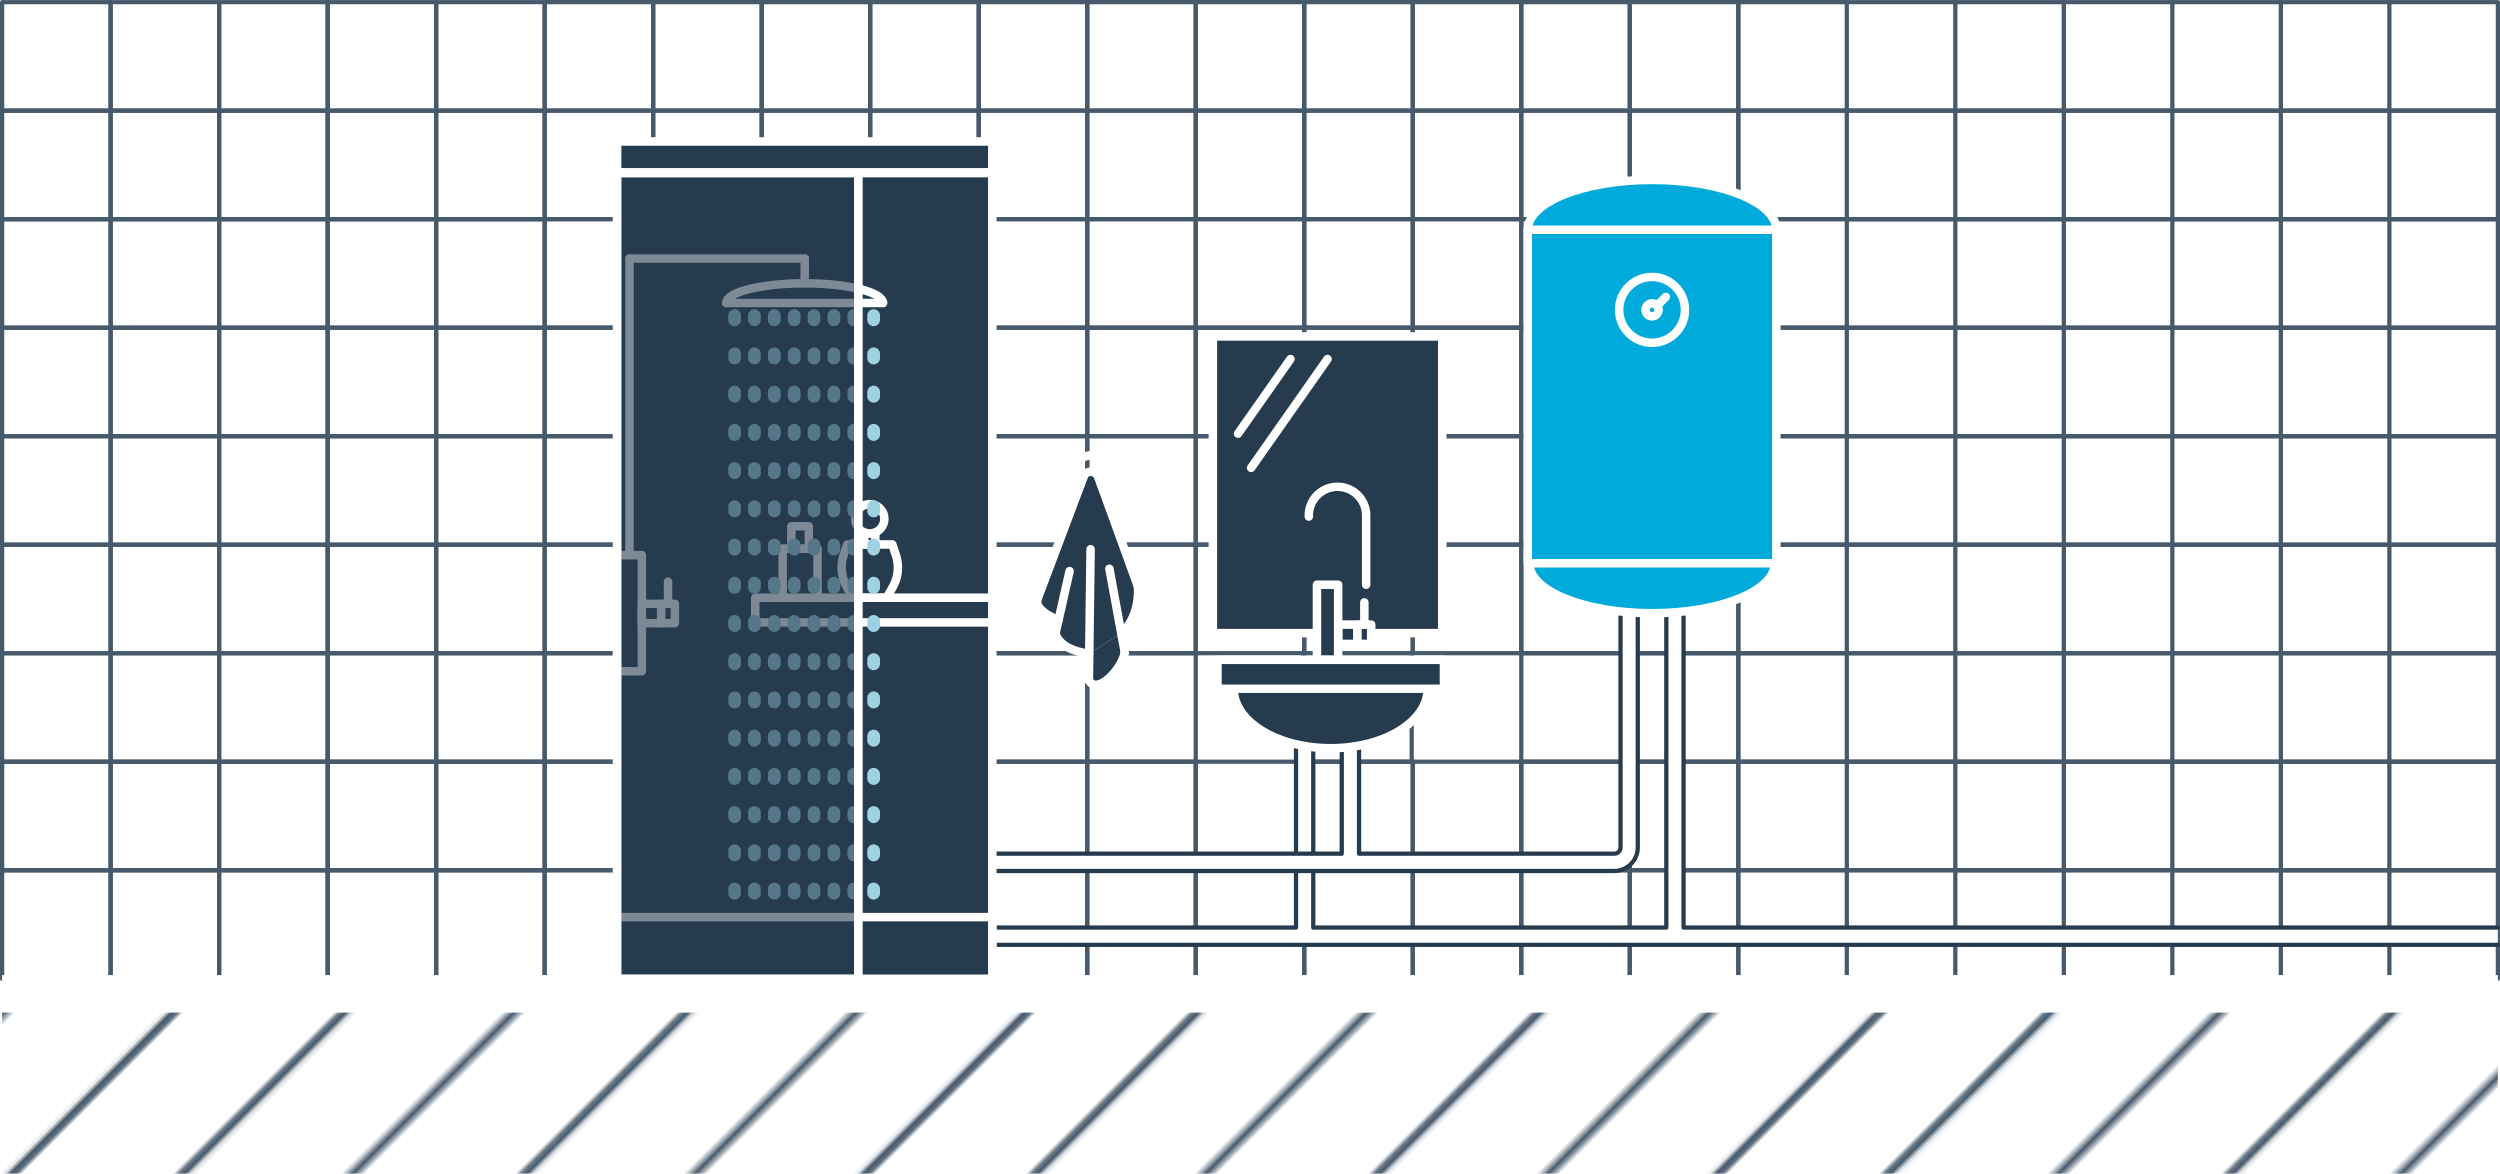<svg xmlns="http://www.w3.org/2000/svg" xmlns:xlink="http://www.w3.org/1999/xlink" viewBox="0 0 588.65 276.34"><defs><style>.cls-1,.cls-10,.cls-11,.cls-14,.cls-15,.cls-3,.cls-4,.cls-7{fill:none;}.cls-2{clip-path:url(#clip-path);}.cls-3,.cls-4{stroke:#475a6c;}.cls-3{stroke-miterlimit:10;}.cls-3,.cls-7{stroke-width:2px;}.cls-10,.cls-11,.cls-14,.cls-4,.cls-7{stroke-linecap:round;}.cls-10,.cls-11,.cls-14,.cls-15,.cls-4,.cls-7{stroke-linejoin:round;}.cls-5{fill:url(#SVGID_0000015585652899412742698);}.cls-6{fill:#263b4e;}.cls-14,.cls-15,.cls-7{stroke:#fff;}.cls-8{fill:#00aadb;}.cls-9{fill:#fff;}.cls-10{stroke:#263b4e;}.cls-11{stroke:#9ed2e2;stroke-width:3px;stroke-dasharray:1 8;}.cls-12{opacity:0.6;}.cls-13{clip-path:url(#clip-path-2);}.cls-14,.cls-15{stroke-width:1.99px;}</style><clipPath id="clip-path"><rect class="cls-1" x="0.01" width="240.95" height="141.73"/></clipPath><pattern id="SVGID_0000015585652899412742698" data-name="SVGID 0000015585652899412742698" width="240.95" height="141.73" patternTransform="translate(3117.67 8708.99) rotate(-45)" patternUnits="userSpaceOnUse" viewBox="0 0 240.95 141.73"><rect class="cls-1" width="240.95" height="141.73"/><rect class="cls-1" width="240.95" height="141.73"/><rect class="cls-1" width="240.95" height="141.73"/><rect class="cls-1" x="0.01" width="240.95" height="141.73"/><g class="cls-2"><line class="cls-3" x1="0.01" y1="127.56" x2="240.95" y2="127.56"/><line class="cls-3" x1="0.01" y1="99.21" x2="240.95" y2="99.21"/><line class="cls-3" x1="0.01" y1="70.86" x2="240.95" y2="70.86"/><line class="cls-3" x1="0.01" y1="42.52" x2="240.95" y2="42.52"/><line class="cls-3" x1="0.01" y1="14.17" x2="240.95" y2="14.17"/></g></pattern><clipPath id="clip-path-2"><rect class="cls-1" x="144.31" y="39.74" width="58.78" height="191.71"/></clipPath></defs><g id="Layer_2" data-name="Layer 2"><g id="Layer_1-2" data-name="Layer 1"><polyline class="cls-4" points="434.85 0.51 460.4 0.51 460.4 26.06 434.85 26.06"/><polyline class="cls-4" points="434.85 26.06 460.4 26.06 460.4 51.61 434.85 51.61"/><polyline class="cls-4" points="434.85 51.61 460.4 51.61 460.4 77.16 434.85 77.16"/><polyline class="cls-4" points="434.85 77.16 460.4 77.16 460.4 102.71 434.85 102.71"/><polyline class="cls-4" points="434.85 102.71 460.4 102.71 460.4 128.26 434.85 128.26"/><polyline class="cls-4" points="434.85 128.25 460.4 128.25 460.4 153.81 434.85 153.81"/><polyline class="cls-4" points="434.85 153.81 460.4 153.81 460.4 179.36 434.85 179.36"/><polyline class="cls-4" points="434.85 179.36 460.4 179.36 460.4 204.9 434.85 204.9"/><polyline class="cls-4" points="434.85 204.9 460.4 204.9 460.4 230.46"/><polyline class="cls-4" points="460.4 0.51 485.95 0.51 485.95 26.06 460.4 26.06"/><polyline class="cls-4" points="460.4 26.06 485.95 26.06 485.95 51.61 460.4 51.61"/><polyline class="cls-4" points="460.4 51.61 485.95 51.61 485.95 77.16 460.4 77.16"/><polyline class="cls-4" points="460.4 77.16 485.95 77.16 485.95 102.71 460.4 102.71"/><polyline class="cls-4" points="460.4 102.71 485.95 102.71 485.95 128.26 460.4 128.26"/><polyline class="cls-4" points="460.4 128.26 485.95 128.26 485.95 153.81 460.4 153.81"/><polyline class="cls-4" points="460.4 153.81 485.95 153.81 485.95 179.36 460.4 179.36"/><polyline class="cls-4" points="460.4 179.36 485.95 179.36 485.95 204.91 460.4 204.91"/><polyline class="cls-4" points="460.4 204.91 485.95 204.91 485.95 230.46"/><polyline class="cls-4" points="485.95 0.51 511.5 0.51 511.5 26.06 485.95 26.06"/><polyline class="cls-4" points="485.95 26.06 511.5 26.06 511.5 51.61 485.95 51.61"/><polyline class="cls-4" points="485.95 51.61 511.5 51.61 511.5 77.16 485.95 77.16"/><polyline class="cls-4" points="485.95 77.16 511.5 77.16 511.5 102.71 485.95 102.71"/><polyline class="cls-4" points="485.95 102.71 511.5 102.71 511.5 128.26 485.95 128.26"/><polyline class="cls-4" points="485.95 128.25 511.5 128.25 511.5 153.81 485.95 153.81"/><polyline class="cls-4" points="485.95 153.81 511.5 153.81 511.5 179.36 485.95 179.36"/><polyline class="cls-4" points="485.95 179.36 511.5 179.36 511.5 204.9 485.95 204.9"/><polyline class="cls-4" points="485.95 204.9 511.5 204.9 511.5 230.46"/><polyline class="cls-4" points="511.5 0.51 537.05 0.51 537.05 26.06 511.5 26.06"/><polyline class="cls-4" points="511.5 26.06 537.05 26.06 537.05 51.61 511.5 51.61"/><polyline class="cls-4" points="511.5 51.61 537.05 51.61 537.05 77.16 511.5 77.16"/><polyline class="cls-4" points="511.5 77.16 537.05 77.16 537.05 102.71 511.5 102.71"/><polyline class="cls-4" points="511.5 102.71 537.05 102.71 537.05 128.26 511.5 128.26"/><polyline class="cls-4" points="511.5 128.26 537.05 128.26 537.05 153.81 511.5 153.81"/><polyline class="cls-4" points="511.5 153.81 537.05 153.81 537.05 179.36 511.5 179.36"/><polyline class="cls-4" points="511.5 179.36 537.05 179.36 537.05 204.91 511.5 204.91"/><polyline class="cls-4" points="511.5 204.91 537.05 204.91 537.05 230.46"/><polyline class="cls-4" points="537.05 0.51 562.6 0.51 562.6 26.06 537.05 26.06"/><polyline class="cls-4" points="537.05 26.06 562.6 26.06 562.6 51.61 537.05 51.61"/><polyline class="cls-4" points="537.05 51.61 562.6 51.61 562.6 77.16 537.05 77.16"/><polyline class="cls-4" points="537.05 77.16 562.6 77.16 562.6 102.71 537.05 102.71"/><polyline class="cls-4" points="537.05 102.71 562.6 102.71 562.6 128.26 537.05 128.26"/><polyline class="cls-4" points="537.05 128.26 562.6 128.26 562.6 153.81 537.05 153.81"/><polyline class="cls-4" points="537.05 153.81 562.6 153.81 562.6 179.36 537.05 179.36"/><polyline class="cls-4" points="537.05 179.36 562.6 179.36 562.6 204.91 537.05 204.91"/><polyline class="cls-4" points="537.05 204.91 562.6 204.91 562.6 230.46"/><polyline class="cls-4" points="562.6 0.51 588.15 0.51 588.15 26.06 562.6 26.06"/><polyline class="cls-4" points="562.6 26.06 588.15 26.06 588.15 51.61 562.6 51.61"/><polyline class="cls-4" points="562.6 51.61 588.15 51.61 588.15 77.16 562.6 77.16"/><polyline class="cls-4" points="562.6 77.16 588.15 77.16 588.15 102.71 562.6 102.71"/><polyline class="cls-4" points="562.6 102.71 588.15 102.71 588.15 128.26 562.6 128.26"/><polyline class="cls-4" points="562.6 128.26 588.15 128.26 588.15 153.81 562.6 153.81"/><polyline class="cls-4" points="562.6 153.81 588.15 153.81 588.15 179.36 562.6 179.36"/><polyline class="cls-4" points="562.6 179.36 588.15 179.36 588.15 204.91 562.6 204.91"/><polyline class="cls-4" points="562.6 204.91 588.15 204.91 588.15 230.46"/><rect class="cls-4" x="102.7" y="0.51" width="25.55" height="25.55"/><rect class="cls-4" x="102.7" y="26.06" width="25.55" height="25.55"/><rect class="cls-4" x="102.7" y="51.61" width="25.55" height="25.55"/><rect class="cls-4" x="102.7" y="77.16" width="25.55" height="25.55"/><rect class="cls-4" x="102.7" y="102.71" width="25.55" height="25.55"/><rect class="cls-4" x="102.7" y="128.26" width="25.55" height="25.55"/><rect class="cls-4" x="102.7" y="153.81" width="25.55" height="25.55"/><rect class="cls-4" x="102.7" y="179.36" width="25.55" height="25.55"/><rect class="cls-4" x="102.7" y="204.91" width="25.55" height="25.55"/><rect class="cls-4" x="77.15" y="0.51" width="25.55" height="25.55"/><rect class="cls-4" x="77.15" y="26.06" width="25.55" height="25.55"/><rect class="cls-4" x="77.15" y="51.61" width="25.55" height="25.55"/><rect class="cls-4" x="77.15" y="77.16" width="25.55" height="25.55"/><rect class="cls-4" x="77.15" y="102.71" width="25.55" height="25.55"/><rect class="cls-4" x="77.15" y="128.26" width="25.55" height="25.55"/><rect class="cls-4" x="77.15" y="153.81" width="25.55" height="25.55"/><rect class="cls-4" x="77.15" y="179.36" width="25.55" height="25.55"/><rect class="cls-4" x="77.15" y="204.91" width="25.55" height="25.55"/><rect class="cls-4" x="51.6" y="0.51" width="25.55" height="25.55"/><rect class="cls-4" x="51.6" y="26.06" width="25.55" height="25.55"/><rect class="cls-4" x="51.6" y="51.61" width="25.55" height="25.55"/><rect class="cls-4" x="51.6" y="77.16" width="25.55" height="25.55"/><rect class="cls-4" x="51.6" y="102.71" width="25.55" height="25.55"/><rect class="cls-4" x="51.6" y="128.26" width="25.55" height="25.55"/><rect class="cls-4" x="51.6" y="153.81" width="25.55" height="25.55"/><rect class="cls-4" x="51.6" y="179.36" width="25.55" height="25.55"/><rect class="cls-4" x="51.6" y="204.91" width="25.55" height="25.55"/><rect class="cls-4" x="26.05" y="0.51" width="25.55" height="25.55"/><rect class="cls-4" x="26.05" y="26.06" width="25.55" height="25.55"/><rect class="cls-4" x="26.05" y="51.61" width="25.55" height="25.55"/><rect class="cls-4" x="26.05" y="77.16" width="25.55" height="25.55"/><rect class="cls-4" x="26.05" y="102.71" width="25.55" height="25.55"/><rect class="cls-4" x="26.05" y="128.26" width="25.55" height="25.55"/><rect class="cls-4" x="26.05" y="153.81" width="25.55" height="25.55"/><rect class="cls-4" x="26.05" y="179.36" width="25.55" height="25.55"/><rect class="cls-4" x="26.05" y="204.91" width="25.55" height="25.55"/><rect class="cls-4" x="0.5" y="0.51" width="25.55" height="25.55"/><rect class="cls-4" x="0.5" y="26.06" width="25.55" height="25.55"/><rect class="cls-4" x="0.5" y="51.61" width="25.55" height="25.55"/><rect class="cls-4" x="0.5" y="77.16" width="25.55" height="25.55"/><rect class="cls-4" x="0.5" y="102.71" width="25.55" height="25.55"/><rect class="cls-4" x="0.5" y="128.26" width="25.55" height="25.55"/><rect class="cls-4" x="0.5" y="153.81" width="25.55" height="25.55"/><rect class="cls-4" x="0.5" y="179.36" width="25.55" height="25.55"/><rect class="cls-4" x="0.5" y="204.91" width="25.55" height="25.55"/><rect class="cls-5" x="0.5" y="238.42" width="587.65" height="37.92"/><rect class="cls-4" x="128.25" y="0.5" width="25.55" height="25.55"/><rect class="cls-4" x="153.8" y="0.5" width="25.55" height="25.55"/><rect class="cls-4" x="179.35" y="0.5" width="25.55" height="25.55"/><rect class="cls-4" x="204.9" y="0.5" width="25.55" height="25.55"/><rect class="cls-4" x="230.45" y="0.5" width="25.55" height="25.55"/><rect class="cls-4" x="256" y="0.5" width="25.55" height="25.55"/><rect class="cls-4" x="281.55" y="0.5" width="25.55" height="25.55"/><rect class="cls-4" x="307.1" y="0.5" width="25.55" height="25.55"/><rect class="cls-4" x="332.65" y="0.5" width="25.55" height="25.55"/><rect class="cls-4" x="358.2" y="0.5" width="25.55" height="25.55"/><rect class="cls-4" x="383.75" y="0.5" width="25.55" height="25.55"/><rect class="cls-4" x="409.3" y="0.5" width="25.55" height="25.55"/><rect class="cls-4" x="128.25" y="26.05" width="25.55" height="25.55"/><rect class="cls-4" x="153.8" y="26.05" width="25.55" height="25.55"/><rect class="cls-4" x="179.35" y="26.05" width="25.55" height="25.55"/><rect class="cls-4" x="204.9" y="26.05" width="25.55" height="25.55"/><rect class="cls-4" x="230.45" y="26.05" width="25.55" height="25.55"/><rect class="cls-4" x="256" y="26.05" width="25.55" height="25.55"/><rect class="cls-4" x="281.55" y="26.05" width="25.55" height="25.55"/><rect class="cls-4" x="307.1" y="26.05" width="25.55" height="25.55"/><rect class="cls-4" x="332.65" y="26.05" width="25.55" height="25.55"/><rect class="cls-4" x="358.2" y="26.05" width="25.55" height="25.55"/><rect class="cls-4" x="383.75" y="26.05" width="25.55" height="25.55"/><rect class="cls-4" x="409.3" y="26.05" width="25.55" height="25.55"/><rect class="cls-4" x="128.25" y="51.6" width="25.55" height="25.55"/><rect class="cls-4" x="153.8" y="51.6" width="25.55" height="25.55"/><rect class="cls-4" x="179.35" y="51.6" width="25.55" height="25.55"/><rect class="cls-4" x="204.9" y="51.6" width="25.55" height="25.55"/><rect class="cls-4" x="230.45" y="51.6" width="25.55" height="25.55"/><rect class="cls-4" x="256" y="51.6" width="25.55" height="25.55"/><rect class="cls-4" x="281.55" y="51.6" width="25.55" height="25.55"/><rect class="cls-4" x="307.1" y="51.6" width="25.55" height="25.55"/><rect class="cls-4" x="332.65" y="51.6" width="25.55" height="25.55"/><rect class="cls-4" x="358.2" y="51.6" width="25.55" height="25.55"/><rect class="cls-4" x="383.75" y="51.6" width="25.55" height="25.55"/><rect class="cls-4" x="409.3" y="51.6" width="25.55" height="25.55"/><rect class="cls-4" x="128.25" y="77.15" width="25.55" height="25.55"/><rect class="cls-4" x="153.8" y="77.15" width="25.55" height="25.55"/><rect class="cls-4" x="179.35" y="77.15" width="25.55" height="25.55"/><rect class="cls-4" x="204.9" y="77.15" width="25.55" height="25.55"/><rect class="cls-4" x="230.45" y="77.15" width="25.55" height="25.55"/><rect class="cls-4" x="256" y="77.15" width="25.55" height="25.55"/><rect class="cls-4" x="281.55" y="77.15" width="25.55" height="25.55"/><rect class="cls-4" x="307.1" y="77.15" width="25.55" height="25.55"/><rect class="cls-4" x="332.65" y="77.15" width="25.55" height="25.55"/><rect class="cls-4" x="358.2" y="77.15" width="25.55" height="25.55"/><rect class="cls-4" x="383.75" y="77.15" width="25.55" height="25.55"/><rect class="cls-4" x="409.3" y="77.15" width="25.55" height="25.55"/><rect class="cls-4" x="128.25" y="102.71" width="25.55" height="25.55"/><rect class="cls-4" x="153.8" y="102.71" width="25.55" height="25.55"/><rect class="cls-4" x="179.35" y="102.71" width="25.55" height="25.55"/><rect class="cls-4" x="204.9" y="102.71" width="25.55" height="25.55"/><rect class="cls-4" x="230.45" y="102.71" width="25.55" height="25.55"/><rect class="cls-4" x="256" y="102.71" width="25.55" height="25.55"/><rect class="cls-4" x="281.55" y="102.71" width="25.55" height="25.55"/><rect class="cls-4" x="307.1" y="102.71" width="25.55" height="25.55"/><rect class="cls-4" x="332.65" y="102.71" width="25.55" height="25.55"/><rect class="cls-4" x="358.2" y="102.71" width="25.55" height="25.55"/><rect class="cls-4" x="383.75" y="102.71" width="25.55" height="25.55"/><rect class="cls-4" x="409.3" y="102.71" width="25.55" height="25.55"/><rect class="cls-4" x="128.25" y="128.25" width="25.55" height="25.55"/><rect class="cls-4" x="153.8" y="128.25" width="25.55" height="25.55"/><rect class="cls-4" x="179.35" y="128.25" width="25.55" height="25.55"/><rect class="cls-4" x="204.9" y="128.25" width="25.55" height="25.55"/><rect class="cls-4" x="230.45" y="128.25" width="25.55" height="25.55"/><rect class="cls-4" x="256" y="128.25" width="25.55" height="25.55"/><rect class="cls-4" x="281.55" y="128.25" width="25.55" height="25.55"/><rect class="cls-4" x="307.1" y="128.25" width="25.55" height="25.55"/><rect class="cls-4" x="332.65" y="128.25" width="25.55" height="25.55"/><rect class="cls-4" x="358.2" y="128.25" width="25.55" height="25.55"/><rect class="cls-4" x="383.75" y="128.25" width="25.55" height="25.55"/><rect class="cls-4" x="409.3" y="128.25" width="25.55" height="25.55"/><rect class="cls-4" x="128.25" y="153.8" width="25.55" height="25.55"/><rect class="cls-4" x="153.8" y="153.8" width="25.55" height="25.55"/><rect class="cls-4" x="179.35" y="153.8" width="25.55" height="25.55"/><rect class="cls-4" x="204.9" y="153.8" width="25.55" height="25.55"/><rect class="cls-4" x="230.45" y="153.8" width="25.55" height="25.55"/><rect class="cls-4" x="256" y="153.8" width="25.55" height="25.55"/><rect class="cls-4" x="306.85" y="153.8" width="25.55" height="25.55"/><rect class="cls-4" x="358.2" y="153.8" width="25.55" height="25.55"/><rect class="cls-4" x="383.75" y="153.8" width="25.55" height="25.55"/><rect class="cls-4" x="409.3" y="153.8" width="25.55" height="25.55"/><rect class="cls-4" x="128.25" y="179.35" width="25.55" height="25.55"/><rect class="cls-4" x="153.8" y="179.35" width="25.55" height="25.55"/><rect class="cls-4" x="179.35" y="179.35" width="25.55" height="25.55"/><rect class="cls-4" x="204.9" y="179.35" width="25.55" height="25.55"/><rect class="cls-4" x="230.45" y="179.35" width="25.55" height="25.55"/><rect class="cls-4" x="256" y="179.35" width="25.55" height="25.55"/><rect class="cls-4" x="281.55" y="179.35" width="25.55" height="25.55"/><rect class="cls-4" x="307.1" y="179.35" width="25.55" height="25.55"/><rect class="cls-4" x="332.65" y="179.35" width="25.55" height="25.55"/><rect class="cls-4" x="358.2" y="179.35" width="25.55" height="25.55"/><rect class="cls-4" x="383.75" y="179.35" width="25.55" height="25.55"/><rect class="cls-4" x="409.3" y="179.35" width="25.55" height="25.55"/><rect class="cls-4" x="128.25" y="204.9" width="25.55" height="25.55"/><rect class="cls-4" x="153.8" y="204.9" width="25.55" height="25.55"/><rect class="cls-4" x="179.35" y="204.9" width="25.55" height="25.55"/><rect class="cls-4" x="204.9" y="204.9" width="25.55" height="25.55"/><rect class="cls-4" x="230.45" y="204.9" width="25.55" height="25.55"/><rect class="cls-4" x="256" y="204.9" width="25.55" height="25.55"/><rect class="cls-4" x="281.55" y="204.9" width="25.55" height="25.55"/><rect class="cls-4" x="307.1" y="204.9" width="25.55" height="25.55"/><rect class="cls-4" x="332.65" y="204.9" width="25.55" height="25.55"/><rect class="cls-4" x="358.2" y="204.9" width="25.55" height="25.55"/><rect class="cls-4" x="383.75" y="204.9" width="25.55" height="25.55"/><rect class="cls-4" x="409.3" y="204.9" width="25.55" height="25.55"/><path class="cls-6" d="M264,149.15s4.37-3.48,3.92-11.05l-9.38-25.85a1.88,1.88,0,0,0-2.47-1,1.83,1.83,0,0,0-.81.67l-11.12,29.49c-.1,2.77,5.08,4.55,5.08,4.55l-.7,3.11c1,4.17,7.93,4.84,7.93,4.84l3.09-1.94Z"/><path class="cls-6" d="M256.47,153.9l-.08,6.26c1.91,3.56,7.77-2.6,8.45-6.55l-.82-4.48Z"/><rect class="cls-6" x="285.58" y="79.22" width="54.01" height="69.86"/><rect class="cls-7" x="285.58" y="79.22" width="54.01" height="69.86"/><rect class="cls-8" x="359.73" y="54.1" width="58.52" height="78.53"/><rect class="cls-7" x="359.73" y="54.1" width="58.52" height="78.53"/><path class="cls-8" d="M389,42.36c-16.16,0-29.26,5.26-29.26,11.74h58.52c0-6.48-13.1-11.74-29.26-11.74"/><path class="cls-7" d="M389,42.36c-16.16,0-29.26,5.26-29.26,11.74h58.52C418.25,47.62,405.15,42.36,389,42.36Z"/><circle class="cls-7" cx="388.99" cy="72.96" r="7.75"/><path class="cls-7" d="M390.52,73A1.53,1.53,0,1,0,389,74.49h0A1.55,1.55,0,0,0,390.52,73Z"/><line class="cls-7" x1="390.16" y1="71.99" x2="392.23" y2="69.92"/><polyline class="cls-9" points="588.15 218.4 396.41 218.4 396.41 144 392.35 144.3 392.35 218.4 309.22 218.4 309.22 176.01 305.16 175.42 305.16 218.4 233.65 218.4 233.65 222.47 305.16 222.47 309.22 222.47 392.35 222.47 396.41 222.47 588.15 222.47"/><polyline class="cls-10" points="588.15 218.4 396.41 218.4 396.41 144 392.35 144.3 392.35 218.4 309.22 218.4 309.22 176.01 305.16 175.42 305.16 218.4 233.65 218.4 233.65 222.47 305.16 222.47 309.22 222.47 392.35 222.47 396.41 222.47 588.15 222.47"/><path class="cls-9" d="M381.57,144v55.51A1.47,1.47,0,0,1,380.1,201H320V175.42l-4.07.59v25H233.65v4.07H380.09a5.55,5.55,0,0,0,5.54-5.54V144.3Z"/><path class="cls-10" d="M381.57,144v55.51A1.47,1.47,0,0,1,380.1,201H320V175.42l-4.07.59v25H233.65v4.07H380.09a5.55,5.55,0,0,0,5.54-5.54V144.3Z"/><rect class="cls-6" x="145.31" y="40.74" width="88.34" height="189.71"/><rect class="cls-7" x="145.31" y="40.75" width="88.34" height="189.71"/><rect class="cls-6" x="145.31" y="215.93" width="88.34" height="14.52"/><rect class="cls-7" x="145.31" y="215.94" width="88.34" height="14.52"/><rect class="cls-6" x="145.31" y="33.31" width="88.34" height="7.26"/><rect class="cls-7" x="145.31" y="33.31" width="88.34" height="7.26"/><rect class="cls-6" x="177.83" y="140.74" width="55.82" height="5.82"/><rect class="cls-7" x="177.83" y="140.74" width="55.82" height="5.82"/><rect class="cls-6" x="145.31" y="130.71" width="5.82" height="27.34"/><rect class="cls-7" x="145.31" y="130.71" width="5.82" height="27.34"/><rect class="cls-6" x="315.08" y="147.07" width="4.55" height="4.55"/><rect class="cls-7" x="315.08" y="147.07" width="4.55" height="4.55"/><rect class="cls-6" x="319.62" y="147.07" width="3.24" height="4.55"/><rect class="cls-7" x="319.62" y="147.07" width="3.24" height="4.55"/><line class="cls-7" x1="321.25" y1="147.07" x2="321.25" y2="141.84"/><rect class="cls-6" x="151.13" y="142.18" width="4.55" height="4.55"/><rect class="cls-7" x="151.13" y="142.18" width="4.55" height="4.55"/><rect class="cls-6" x="155.68" y="142.18" width="3.24" height="4.55"/><rect class="cls-7" x="155.68" y="142.18" width="3.24" height="4.55"/><line class="cls-7" x1="157.3" y1="142.18" x2="157.3" y2="136.95"/><line class="cls-7" x1="148.22" y1="60.88" x2="189.48" y2="60.88"/><rect class="cls-6" x="310.09" y="137.68" width="4.98" height="17.67"/><rect class="cls-7" x="310.09" y="137.68" width="4.99" height="17.67"/><line class="cls-7" x1="189.48" y1="60.88" x2="189.48" y2="66.71"/><path class="cls-7" d="M171,71.34c0-2.56,8.26-4.63,18.45-4.63s18.45,2.07,18.45,4.63"/><line class="cls-7" x1="171.03" y1="71.34" x2="207.93" y2="71.34"/><line class="cls-7" x1="255.28" y1="111.93" x2="244.16" y2="141.42"/><line class="cls-7" x1="258.56" y1="112.25" x2="267.94" y2="138.1"/><line class="cls-7" x1="251.85" y1="134.47" x2="248.54" y2="149.08"/><line class="cls-7" x1="256.79" y1="129.32" x2="256.39" y2="160.18"/><line class="cls-7" x1="261.22" y1="133.91" x2="264.84" y2="153.63"/><path class="cls-7" d="M244.16,141.42c-.1,2.77,5.08,4.55,5.08,4.55"/><path class="cls-7" d="M248.54,149.08c1,4.17,7.9,4.85,7.9,4.85"/><path class="cls-7" d="M256.39,160.18c1.91,3.56,7.77-2.6,8.45-6.55"/><path class="cls-7" d="M267.94,138.1c.45,7.57-3.92,11.05-3.92,11.05"/><path class="cls-7" d="M255.28,111.9a1.88,1.88,0,0,1,2.6-.5h0a1.83,1.83,0,0,1,.67.81"/><path class="cls-7" d="M259.28,114.21a3.89,3.89,0,1,0-5.45-.73h0a3.52,3.52,0,0,0,.63.65"/><line class="cls-7" x1="303.85" y1="84.54" x2="291.51" y2="102.11"/><line class="cls-7" x1="312.58" y1="84.54" x2="294.59" y2="110.16"/><rect class="cls-6" x="184.28" y="129.16" width="8.22" height="11.58"/><rect class="cls-7" x="184.28" y="129.16" width="8.22" height="11.58"/><rect class="cls-6" x="186.33" y="123.91" width="4.12" height="5.25"/><rect class="cls-7" x="186.33" y="123.91" width="4.12" height="5.25"/><path class="cls-7" d="M204.8,128.2h5.31l.84,2.55a9.24,9.24,0,0,1-.77,7.53l-1.42,2.46h-7.93l-1.42-2.46a9.32,9.32,0,0,1-.77-7.53l.84-2.55Z"/><rect class="cls-6" x="203.49" y="125.59" width="2.61" height="2.61"/><rect class="cls-7" x="203.49" y="125.59" width="2.61" height="2.61"/><path class="cls-6" d="M208.23,122.15a3.44,3.44,0,1,1-3.45-3.43h0a3.45,3.45,0,0,1,3.43,3.43"/><path class="cls-7" d="M208.23,122.15a3.44,3.44,0,1,1-3.45-3.43h0A3.45,3.45,0,0,1,208.23,122.15Z"/><line class="cls-7" x1="148.22" y1="130.71" x2="148.22" y2="60.88"/><line class="cls-11" x1="172.97" y1="74.31" x2="172.97" y2="211.68"/><line class="cls-11" x1="177.64" y1="74.31" x2="177.64" y2="211.68"/><line class="cls-11" x1="182.32" y1="74.31" x2="182.32" y2="211.68"/><line class="cls-11" x1="187" y1="74.31" x2="187" y2="211.68"/><line class="cls-11" x1="191.67" y1="74.31" x2="191.67" y2="211.68"/><line class="cls-11" x1="196.35" y1="74.31" x2="196.35" y2="211.68"/><line class="cls-11" x1="201.03" y1="74.31" x2="201.03" y2="211.68"/><line class="cls-11" x1="205.71" y1="74.31" x2="205.71" y2="211.68"/><rect class="cls-7" x="145.31" y="40.75" width="56.78" height="189.71"/><g class="cls-12"><g class="cls-13"><rect class="cls-6" x="145.31" y="40.74" width="56.78" height="189.71"/><rect class="cls-7" x="145.31" y="40.75" width="56.78" height="189.71"/></g></g><path class="cls-14" d="M321.67,137.68V121.63a6.75,6.75,0,1,0-13.49-.52h0a4.51,4.51,0,0,0,0,.52"/><path class="cls-8" d="M389,144.38c16,0,28.89-5.26,28.89-11.74H360.11c0,6.48,12.93,11.74,28.88,11.74"/><path class="cls-14" d="M389,144.38c16,0,28.89-5.26,28.89-11.74H360.11C360.11,139.12,373,144.38,389,144.38Z"/><path class="cls-6" d="M336.16,162.17c0,7.73-10.22,14-22.84,14s-22.83-6.27-22.83-14"/><path class="cls-14" d="M336.16,162.17c0,7.73-10.22,14-22.84,14s-22.83-6.27-22.83-14"/><rect class="cls-6" x="286.67" y="155.36" width="53.32" height="6.81"/><rect class="cls-14" x="286.67" y="155.36" width="53.32" height="6.81"/><line class="cls-15" x1="0.5" y1="230.58" x2="588.15" y2="230.58"/></g></g></svg>